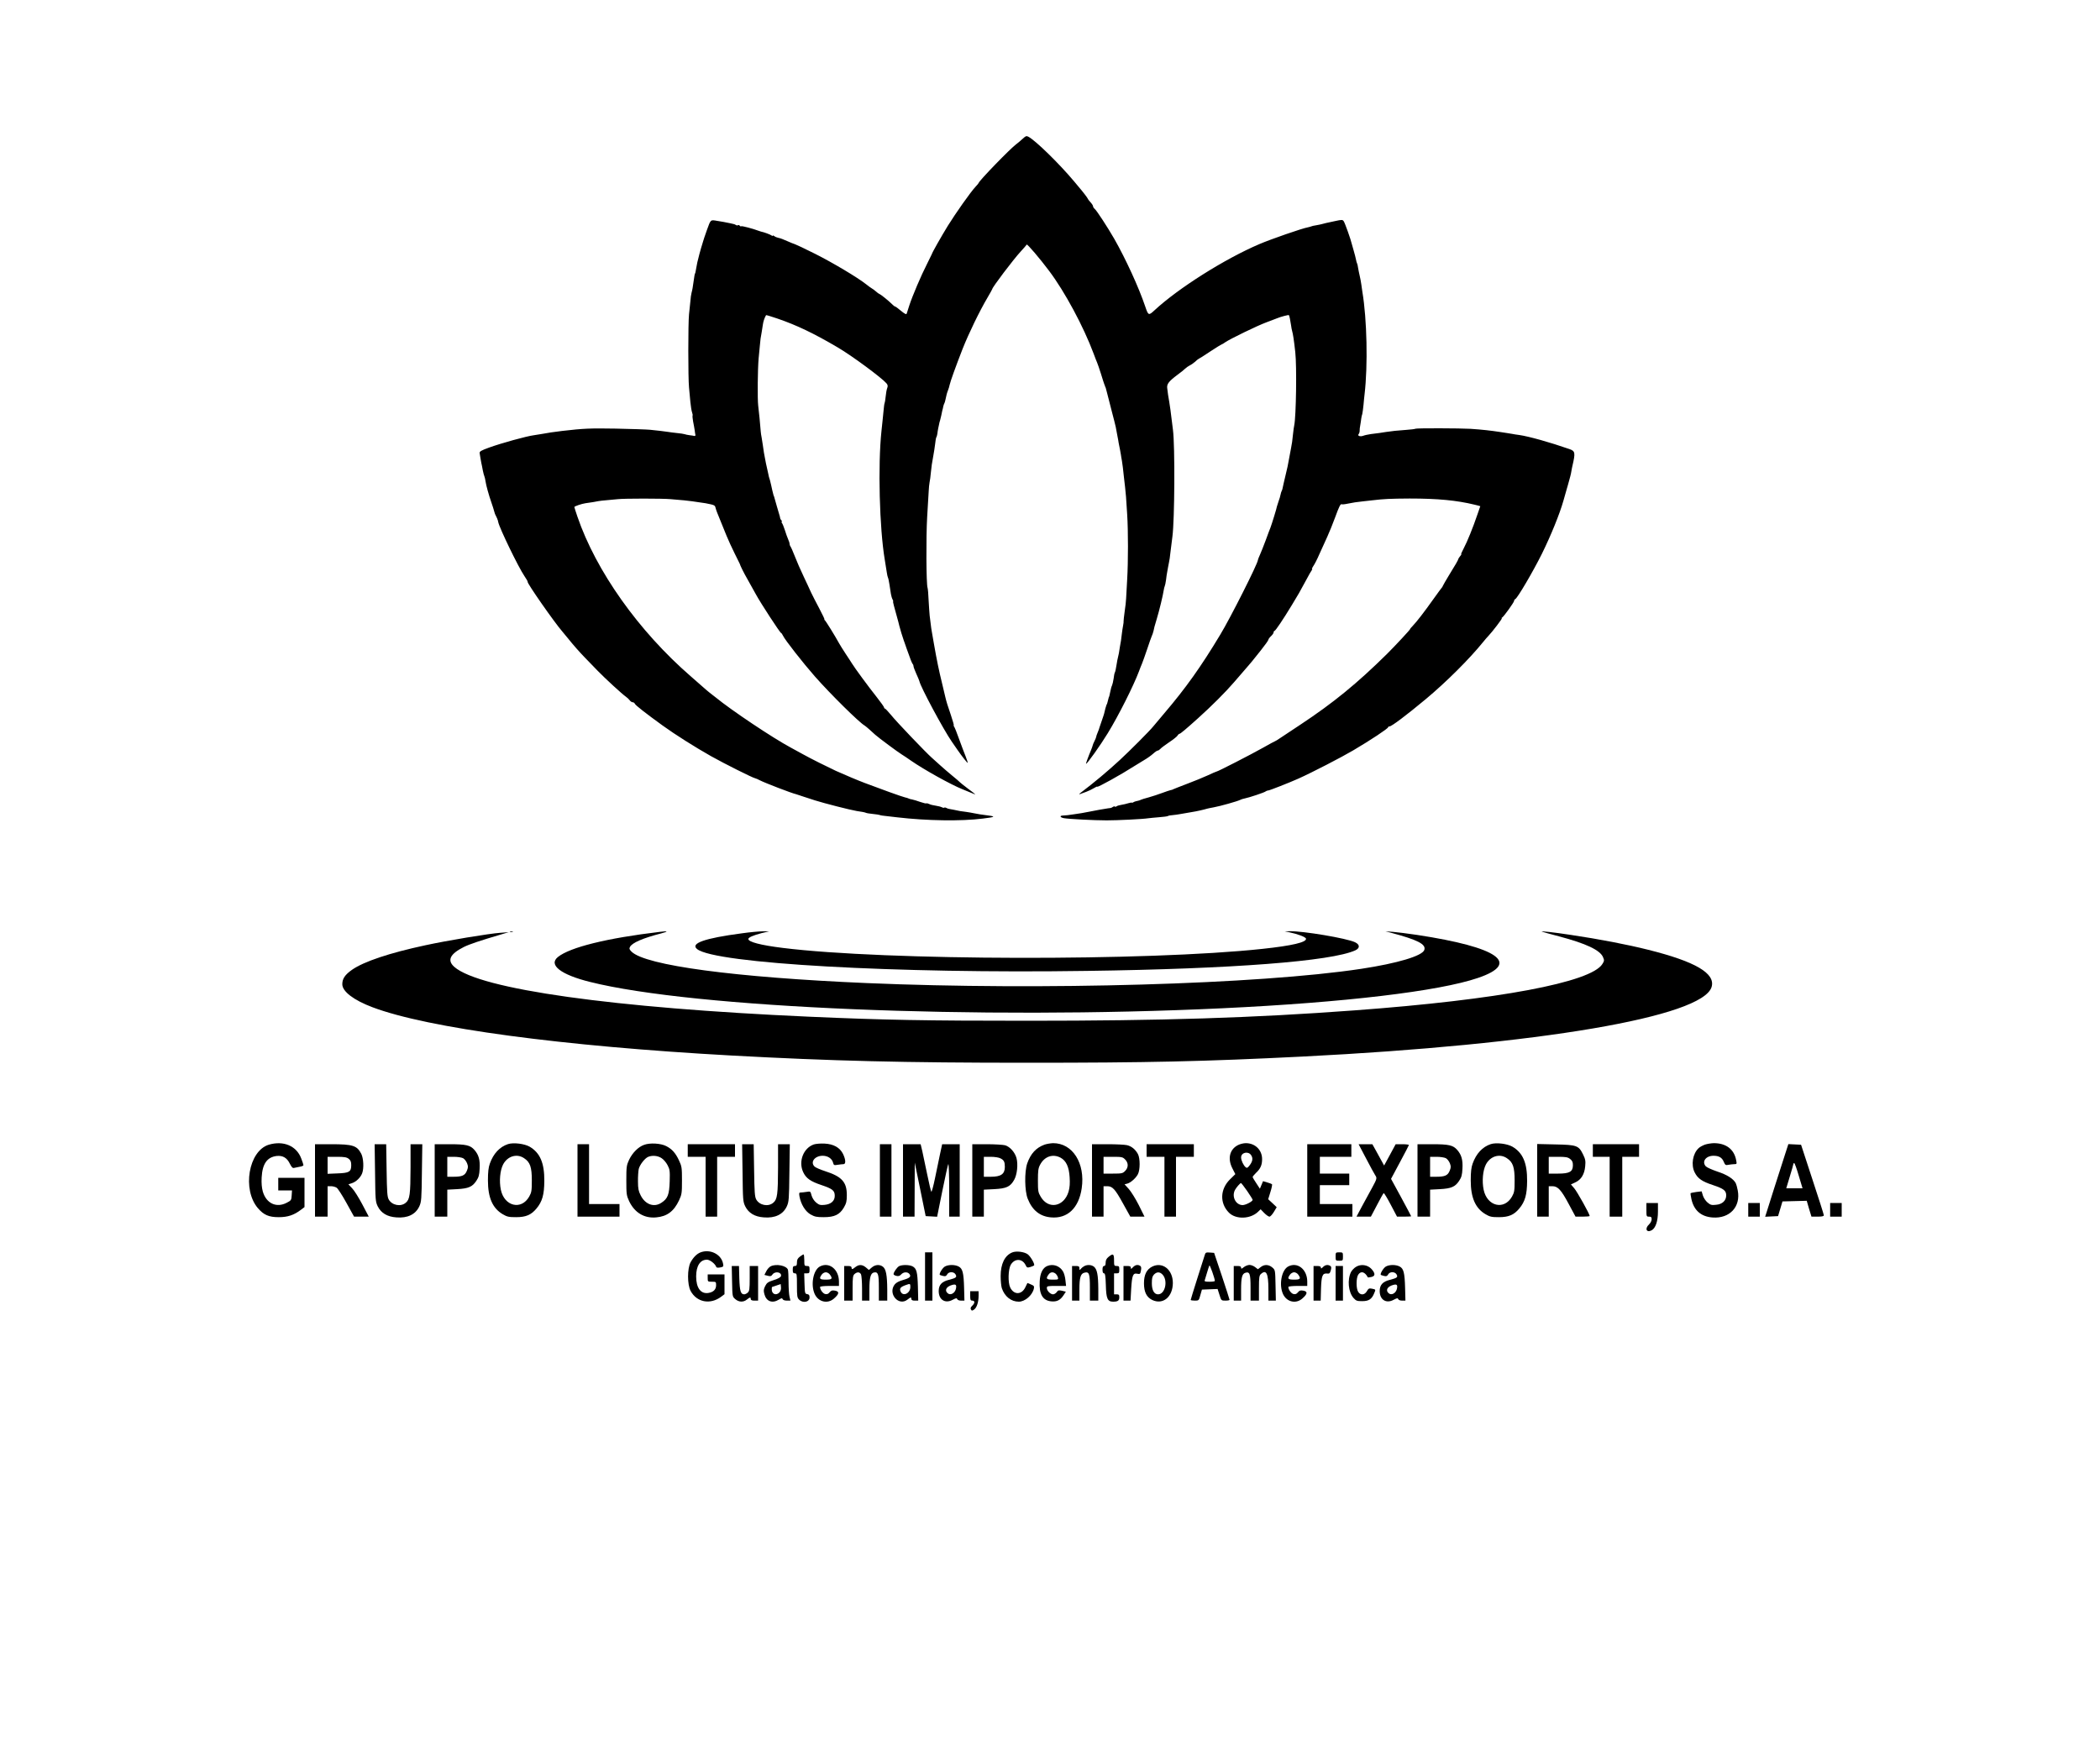 <?xml version="1.0" standalone="no"?>
<!DOCTYPE svg PUBLIC "-//W3C//DTD SVG 20010904//EN"
 "http://www.w3.org/TR/2001/REC-SVG-20010904/DTD/svg10.dtd">
<svg version="1.0" xmlns="http://www.w3.org/2000/svg"
 width="2000pt" height="1673pt" viewBox="0 0 2000 1673"
 preserveAspectRatio="xMidYMid meet">

<g transform="translate(0,1673) scale(0.1,-0.1)"
fill="#000000" stroke="none">
<path d="M9734 15403 c-21 -19 -47 -41 -56 -47 -53 -38 -358 -352 -358 -370 0
-2 -14 -19 -31 -37 -45 -48 -187 -249 -262 -370 -62 -101 -151 -258 -152 -269
-1 -3 -22 -46 -47 -96 -55 -107 -138 -302 -168 -394 -11 -36 -23 -71 -25 -78
-4 -10 -20 -1 -54 27 -27 23 -52 41 -56 41 -4 0 -18 10 -30 23 -32 32 -105 91
-119 96 -6 2 -21 13 -33 24 -12 11 -31 25 -42 31 -10 6 -34 23 -52 38 -82 65
-319 206 -484 289 -99 50 -187 91 -195 93 -8 2 -41 15 -72 29 -32 15 -69 29
-84 31 -14 3 -32 10 -40 17 -8 6 -14 8 -14 4 0 -4 -6 -3 -12 2 -12 9 -70 31
-101 37 -7 2 -19 6 -27 9 -46 18 -153 46 -160 42 -5 -3 -11 -1 -15 5 -4 6 -11
8 -16 5 -5 -4 -15 -3 -21 2 -7 4 -15 8 -18 8 -3 1 -18 4 -35 8 -16 4 -46 10
-65 13 -19 3 -46 7 -60 10 -64 11 -61 15 -97 -86 -19 -52 -35 -102 -37 -110
-2 -8 -6 -22 -9 -30 -3 -8 -15 -49 -26 -90 -18 -67 -24 -94 -36 -165 -2 -11
-4 -20 -5 -20 -2 0 -4 -9 -6 -20 -1 -11 -6 -38 -9 -60 -4 -22 -8 -49 -9 -60
-2 -11 -6 -31 -10 -45 -4 -14 -9 -50 -11 -80 -3 -30 -9 -86 -13 -125 -9 -86
-9 -606 0 -695 3 -36 9 -99 13 -140 4 -41 11 -85 16 -98 5 -13 7 -27 5 -31 -2
-3 0 -29 5 -56 6 -28 12 -65 15 -83 2 -18 5 -38 7 -45 1 -7 -3 -11 -10 -10 -7
2 -27 5 -45 7 -18 2 -40 7 -48 10 -8 3 -42 8 -75 11 -33 4 -71 8 -85 11 -32 5
-99 13 -170 20 -30 3 -177 8 -326 11 -245 4 -302 2 -509 -22 -64 -7 -156 -21
-195 -29 -14 -2 -47 -8 -75 -12 -71 -9 -312 -76 -425 -117 -78 -28 -94 -38
-92 -53 2 -10 5 -30 7 -44 2 -14 6 -36 9 -50 3 -14 10 -45 14 -70 5 -25 12
-52 16 -60 3 -8 8 -28 10 -45 6 -40 31 -131 56 -202 11 -32 23 -69 26 -82 3
-13 10 -34 17 -45 6 -12 12 -24 13 -28 1 -5 2 -9 4 -10 1 -2 3 -11 5 -21 11
-57 193 -432 249 -514 19 -28 33 -52 31 -55 -9 -9 253 -385 332 -476 15 -18
39 -46 53 -64 53 -66 105 -125 161 -183 32 -33 87 -89 121 -125 75 -77 234
-223 269 -247 13 -9 30 -25 37 -35 7 -10 20 -18 28 -18 8 0 17 -6 20 -14 5
-14 109 -95 264 -207 117 -85 312 -208 461 -292 134 -75 396 -206 421 -211 7
-1 27 -10 44 -19 46 -24 305 -124 347 -133 4 -1 9 -3 12 -4 3 -1 10 -4 15 -5
6 -1 12 -4 15 -5 3 -1 10 -4 15 -5 6 -1 12 -4 15 -5 3 -1 8 -3 13 -4 4 -1 45
-15 92 -30 88 -28 339 -92 400 -102 19 -3 45 -7 57 -9 12 -2 26 -6 30 -8 5 -3
35 -8 67 -11 31 -3 61 -8 65 -10 4 -3 36 -8 71 -11 36 -4 79 -9 95 -11 281
-33 609 -38 815 -12 114 14 126 20 55 29 -71 9 -100 14 -140 22 -16 4 -50 9
-75 13 -44 5 -63 8 -117 20 -16 3 -35 6 -43 8 -9 1 -21 6 -28 10 -7 4 -16 5
-19 2 -3 -3 -14 -1 -23 4 -10 5 -37 12 -59 15 -23 3 -51 10 -62 16 -12 6 -23
8 -26 6 -2 -3 -28 3 -57 13 -29 11 -65 21 -79 24 -15 2 -30 7 -35 10 -5 3 -19
7 -33 10 -25 5 -249 86 -380 136 -69 26 -190 77 -279 117 -67 31 -246 120
-315 159 -38 21 -91 50 -117 64 -169 91 -559 351 -714 478 -12 9 -36 28 -54
42 -17 14 -44 36 -59 50 -15 14 -70 62 -122 107 -497 431 -903 1004 -1080
1522 -16 47 -29 88 -29 91 0 7 70 31 105 36 57 8 102 15 123 20 12 2 48 7 80
9 31 3 80 7 107 10 58 7 426 7 500 0 113 -9 162 -14 205 -20 93 -13 115 -16
130 -19 86 -17 88 -18 95 -44 3 -15 21 -63 40 -107 18 -44 47 -116 65 -160 18
-44 53 -120 78 -170 25 -49 46 -92 47 -95 4 -17 38 -86 75 -150 23 -41 58
-104 78 -140 44 -82 232 -370 241 -370 3 0 12 -12 19 -27 17 -38 192 -261 302
-386 147 -167 425 -442 475 -469 7 -5 29 -22 47 -39 18 -17 42 -39 53 -48 32
-29 221 -169 253 -188 16 -10 56 -36 88 -59 124 -86 381 -229 489 -272 28 -11
68 -28 90 -37 48 -20 48 -21 -40 45 -38 29 -72 56 -75 60 -3 4 -34 31 -70 60
-36 30 -88 74 -115 99 -28 25 -64 58 -80 72 -54 47 -339 345 -389 408 -28 33
-53 61 -58 61 -4 0 -8 5 -8 10 0 6 -33 52 -73 103 -70 87 -210 278 -232 315
-6 9 -32 51 -60 92 -27 41 -55 86 -62 99 -40 73 -129 217 -138 223 -5 4 -7 8
-3 8 3 0 -19 46 -49 103 -30 56 -65 125 -78 152 -12 28 -45 97 -72 155 -28 58
-65 143 -83 190 -18 47 -37 89 -42 95 -4 5 -8 15 -8 23 0 8 -6 28 -14 45 -8
18 -22 57 -31 87 -10 30 -22 61 -28 68 -5 6 -6 12 -2 12 4 0 3 6 -3 13 -6 6
-10 14 -11 17 0 3 -2 12 -4 20 -10 31 -48 166 -52 180 -2 8 -4 15 -5 15 -1 0
-3 7 -5 15 -2 8 -7 26 -10 40 -3 14 -8 36 -11 50 -3 14 -8 34 -11 45 -8 23
-13 42 -18 70 -2 11 -7 31 -10 45 -3 14 -8 34 -10 45 -2 11 -6 32 -9 47 -7 31
-14 76 -21 128 -3 19 -8 51 -11 70 -4 19 -8 46 -9 60 -5 67 -17 191 -24 245
-8 65 -5 352 4 450 3 33 8 85 11 115 5 61 9 91 18 135 3 17 8 48 11 70 4 32
16 68 31 93 1 2 50 -13 109 -33 181 -62 345 -140 574 -275 135 -79 417 -288
463 -341 13 -15 15 -26 8 -45 -6 -14 -12 -50 -15 -81 -3 -31 -8 -59 -10 -63
-3 -4 -7 -36 -10 -71 -3 -35 -8 -84 -11 -109 -3 -25 -7 -63 -9 -85 -35 -327
-19 -926 31 -1225 8 -47 17 -103 20 -125 3 -21 8 -43 11 -48 3 -4 9 -34 14
-65 5 -31 11 -72 14 -91 3 -18 10 -42 16 -52 5 -10 8 -19 5 -19 -4 0 7 -42 49
-192 3 -10 7 -28 10 -40 5 -22 32 -112 42 -138 3 -8 7 -19 9 -25 2 -9 25 -71
58 -162 7 -18 15 -36 19 -39 4 -4 7 -13 7 -20 0 -8 12 -39 26 -71 15 -32 28
-64 30 -72 11 -55 229 -461 308 -575 23 -32 48 -69 56 -81 39 -57 93 -125 96
-122 2 2 -7 30 -20 63 -13 32 -41 106 -62 164 -20 58 -42 111 -47 118 -5 6 -7
12 -4 12 4 0 -9 44 -27 98 -30 86 -44 133 -52 168 -1 7 -16 67 -32 135 -30
122 -49 213 -78 379 -8 47 -17 99 -20 115 -3 17 -8 48 -10 70 -3 22 -7 58 -10
80 -2 22 -7 87 -10 145 -2 58 -7 112 -10 120 -13 34 -15 484 -4 673 7 111 14
225 15 252 1 28 5 64 8 80 4 17 9 57 12 90 7 69 10 89 24 165 6 30 13 80 17
110 3 30 8 59 11 64 4 5 8 20 10 33 1 12 5 35 8 51 3 15 7 34 9 42 1 8 5 24 9
35 3 11 8 31 11 45 3 14 7 35 10 48 4 12 8 31 10 42 3 11 7 24 10 28 3 5 7 19
10 33 10 48 14 64 25 92 6 15 13 38 15 50 6 31 59 178 123 342 57 145 162 362
239 492 24 41 44 77 44 79 0 17 204 286 270 357 30 32 56 63 58 67 4 10 129
-137 214 -251 149 -198 327 -529 424 -789 13 -36 28 -74 33 -85 5 -11 21 -58
36 -105 14 -47 29 -92 32 -100 4 -8 7 -18 8 -22 2 -5 3 -9 5 -10 1 -3 3 -9 14
-53 2 -11 21 -83 41 -160 20 -77 39 -150 41 -162 7 -40 13 -72 18 -96 3 -12 7
-38 10 -57 3 -19 9 -46 12 -60 3 -14 7 -36 9 -50 2 -14 6 -41 10 -60 5 -32 12
-81 19 -155 2 -16 7 -59 11 -95 8 -73 9 -84 20 -260 10 -160 10 -447 0 -620
-4 -74 -9 -155 -10 -180 -1 -25 -7 -82 -14 -126 -6 -45 -11 -86 -10 -90 1 -5
-1 -25 -5 -44 -4 -19 -9 -55 -12 -80 -6 -53 -9 -73 -18 -120 -3 -19 -8 -47
-10 -63 -3 -15 -7 -35 -10 -45 -3 -9 -7 -33 -10 -52 -8 -51 -14 -79 -19 -88
-3 -4 -8 -29 -11 -56 -4 -27 -11 -56 -15 -65 -5 -9 -12 -34 -16 -56 -9 -45
-12 -54 -15 -57 -1 -3 -6 -21 -13 -50 -1 -7 -5 -17 -9 -23 -4 -8 -16 -52 -23
-85 0 -3 -12 -36 -25 -75 -13 -38 -25 -72 -25 -75 -1 -3 -7 -18 -13 -33 -7
-16 -12 -32 -12 -36 0 -4 -7 -22 -16 -40 -9 -17 -17 -37 -18 -44 -2 -7 -7 -23
-13 -37 -30 -71 -52 -134 -50 -136 7 -7 140 181 207 291 103 168 245 451 297
589 8 23 21 55 28 71 7 17 30 80 50 140 20 61 40 117 44 125 5 9 12 31 17 50
4 19 8 37 9 40 1 3 11 37 22 75 24 79 59 224 66 272 3 17 7 36 10 40 3 5 8 31
12 58 3 28 8 61 11 75 3 14 6 34 8 45 2 11 6 34 10 52 4 18 9 51 11 75 3 24
12 99 21 168 21 160 25 860 5 1015 -23 184 -29 235 -35 265 -7 38 -17 101 -20
135 -4 37 16 63 96 123 32 23 65 50 75 60 10 10 30 24 44 31 15 7 37 23 51 35
13 13 28 25 33 27 6 2 56 34 113 72 56 37 105 67 108 67 3 0 18 8 32 19 48 33
305 158 392 190 47 18 94 36 105 40 30 13 106 33 110 29 5 -4 14 -51 21 -98 2
-19 7 -43 10 -53 8 -27 17 -84 30 -202 15 -135 8 -611 -10 -697 -3 -13 -8 -48
-11 -78 -7 -68 -11 -100 -19 -137 -5 -26 -12 -63 -23 -123 -7 -42 -12 -63 -27
-126 -8 -34 -17 -72 -20 -85 -11 -55 -15 -69 -20 -77 -3 -5 -7 -19 -10 -33 -2
-13 -11 -43 -20 -67 -8 -23 -15 -45 -15 -47 1 -7 -50 -172 -61 -200 -5 -11
-25 -65 -45 -120 -20 -55 -46 -118 -56 -141 -10 -22 -19 -44 -19 -49 0 -32
-261 -550 -358 -710 -185 -308 -331 -512 -532 -748 -41 -49 -88 -105 -105
-125 -36 -45 -224 -233 -320 -322 -116 -107 -241 -212 -369 -309 -18 -13 -22
-20 -11 -16 11 4 38 14 60 22 22 8 55 24 73 35 17 11 32 17 32 14 0 -11 230
117 353 196 23 15 65 40 93 57 28 16 66 43 85 60 18 17 39 31 45 31 6 0 17 7
24 15 7 9 45 37 83 63 38 25 75 54 81 64 6 10 15 18 20 18 8 0 65 48 176 148
128 115 263 250 342 342 50 58 107 124 127 147 41 47 35 40 130 159 39 49 71
94 71 100 0 6 11 21 25 34 14 13 25 29 25 37 0 7 4 13 8 13 9 0 81 107 166
247 62 102 73 121 136 238 23 44 47 86 53 93 5 6 6 12 3 12 -4 0 1 12 12 28
11 15 37 65 57 112 21 47 55 121 75 165 20 44 54 127 75 185 39 107 52 133 64
126 3 -2 29 0 56 6 53 11 88 16 145 22 19 2 60 7 90 10 109 13 168 16 355 17
268 0 447 -17 620 -59 6 -2 20 -5 32 -8 l21 -6 -28 -81 c-41 -121 -96 -257
-130 -321 -17 -31 -27 -56 -24 -56 4 0 0 -8 -9 -17 -8 -10 -16 -21 -17 -25 -1
-11 -30 -61 -89 -156 -29 -48 -56 -94 -59 -102 -3 -8 -8 -17 -12 -20 -3 -3
-38 -50 -77 -105 -91 -128 -159 -216 -200 -259 -13 -13 -23 -25 -23 -28 0 -7
-139 -156 -221 -238 -286 -282 -510 -465 -824 -673 -82 -54 -169 -112 -193
-128 -23 -16 -45 -29 -47 -29 -3 0 -56 -29 -118 -64 -110 -62 -429 -226 -441
-226 -3 0 -41 -16 -83 -36 -43 -20 -132 -56 -198 -81 -66 -25 -124 -48 -130
-51 -5 -4 -18 -8 -27 -9 -9 -2 -45 -14 -80 -27 -35 -13 -92 -32 -128 -42 -36
-9 -69 -20 -75 -23 -5 -3 -16 -7 -22 -8 -7 -2 -19 -4 -25 -6 -7 -1 -19 -6 -25
-10 -7 -5 -13 -6 -13 -3 0 2 -15 0 -32 -5 -18 -6 -49 -13 -68 -16 -19 -3 -40
-9 -46 -14 -6 -5 -14 -6 -17 -2 -4 3 -12 1 -19 -4 -7 -6 -20 -11 -28 -11 -8
-1 -26 -3 -40 -6 -14 -3 -41 -7 -60 -10 -19 -3 -59 -11 -89 -17 -30 -6 -66
-13 -80 -15 -14 -2 -44 -7 -66 -10 -56 -9 -86 -12 -112 -13 -34 -1 -28 -18 9
-25 42 -8 288 -21 408 -21 102 0 346 12 395 20 17 2 63 7 104 10 41 3 78 8 83
11 5 4 26 8 46 9 20 2 53 6 72 10 60 11 84 15 110 19 46 7 116 23 145 32 6 2
34 8 63 13 62 11 228 58 253 71 9 5 28 11 44 14 41 8 189 57 199 67 6 5 17 9
25 9 12 0 200 74 285 112 130 58 412 204 524 270 166 98 332 208 332 220 0 4
6 8 13 8 20 0 157 103 347 261 194 162 413 380 545 543 17 21 39 47 51 59 38
40 135 167 127 167 -4 0 -3 4 4 8 17 11 113 145 113 158 0 7 5 14 10 16 20 6
172 266 255 433 87 177 169 379 205 506 12 41 25 90 31 109 5 19 11 40 13 45
18 64 28 101 31 123 2 15 7 38 10 52 30 128 27 143 -28 162 -186 65 -387 121
-477 134 -25 3 -56 8 -70 11 -14 2 -36 6 -50 8 -14 2 -43 6 -65 10 -85 13
-172 23 -280 30 -99 6 -514 7 -524 1 -4 -3 -43 -8 -87 -11 -95 -7 -134 -11
-194 -20 -49 -8 -69 -11 -144 -20 -27 -4 -60 -11 -72 -16 -30 -11 -58 -1 -45
15 6 7 10 21 10 31 -1 11 2 36 6 55 3 19 8 47 9 61 2 15 6 35 10 45 3 11 8 51
12 89 3 39 8 84 10 100 32 274 23 713 -21 975 -2 14 -7 45 -10 70 -3 25 -11
63 -16 85 -5 22 -12 55 -15 74 -2 19 -7 38 -10 43 -3 4 -7 21 -10 36 -3 15
-12 52 -21 82 -9 30 -17 60 -19 67 -7 35 -66 202 -77 216 -11 15 -18 15 -82 1
-38 -9 -78 -17 -88 -19 -10 -2 -26 -6 -35 -9 -9 -3 -35 -8 -57 -12 -22 -3 -43
-8 -48 -11 -4 -2 -19 -6 -33 -9 -52 -9 -352 -113 -459 -159 -329 -140 -773
-420 -1001 -632 -55 -51 -58 -49 -88 40 -60 178 -184 449 -294 642 -65 113
-166 267 -185 284 -9 7 -17 19 -17 26 0 7 -11 24 -25 39 -14 15 -25 30 -25 33
0 5 -48 68 -87 113 -7 8 -27 33 -45 54 -142 169 -364 386 -433 423 -20 11 -26
8 -61 -24z"/>
<path d="M4858 7853 c6 -2 18 -2 25 0 6 3 1 5 -13 5 -14 0 -19 -2 -12 -5z"/>
<path d="M6285 7853 c-506 -60 -857 -147 -972 -240 -92 -75 28 -168 306 -237
986 -248 3692 -361 6021 -251 1164 55 2063 162 2436 289 411 140 195 292 -581
410 -88 13 -191 26 -230 29 l-70 5 50 -13 c257 -68 338 -110 320 -164 -18 -57
-257 -128 -600 -180 -975 -148 -3040 -207 -4710 -136 -1258 54 -2109 168
-2241 300 -20 20 -23 29 -14 45 21 39 121 83 300 129 68 18 63 24 -15 14z"/>
<path d="M7065 7839 c-357 -47 -493 -96 -426 -150 170 -138 1894 -235 3713
-208 1388 19 2329 92 2556 196 45 21 44 55 -3 77 -79 38 -496 108 -623 105
l-47 -1 40 -8 c86 -18 160 -46 163 -62 7 -34 -133 -67 -414 -97 -1093 -118
-3592 -113 -4569 9 -211 26 -328 57 -328 85 0 15 47 35 127 56 l71 17 -60 0
c-33 0 -123 -8 -200 -19z"/>
<path d="M14685 7855 c6 -3 79 -23 163 -45 257 -68 391 -131 419 -198 13 -30
12 -36 -6 -65 -108 -175 -991 -341 -2361 -442 -970 -72 -1831 -99 -3115 -99
-965 0 -1366 7 -2085 39 -1859 83 -3130 261 -3373 474 -71 63 -42 123 91 190
52 26 159 62 357 120 l70 21 -80 -6 c-106 -7 -509 -74 -715 -119 -341 -73
-585 -155 -697 -233 -68 -48 -93 -85 -93 -138 0 -69 109 -152 287 -219 526
-199 1806 -371 3418 -460 953 -52 1643 -69 2820 -69 1142 0 1682 12 2620 59
2260 114 3810 378 3896 663 38 129 -153 242 -607 355 -190 48 -464 101 -734
141 -163 25 -294 39 -275 31z"/>
<path d="M2559 5825 c-192 -60 -254 -427 -103 -604 56 -65 104 -86 199 -86 86
0 145 20 212 71 l33 25 0 140 0 139 -125 0 -125 0 0 -60 0 -60 66 0 65 0 -3
-47 c-3 -46 -5 -49 -48 -71 -98 -51 -194 -6 -227 107 -10 37 -14 79 -11 135 7
130 52 193 143 204 58 6 98 -17 125 -73 16 -32 27 -44 39 -41 9 2 33 7 54 11
20 3 37 10 37 15 0 5 -9 34 -21 64 -45 121 -170 173 -310 131z"/>
<path d="M4838 5831 c-79 -26 -139 -90 -173 -186 -13 -36 -18 -80 -18 -160 0
-164 44 -265 141 -322 41 -24 57 -28 127 -28 94 0 144 22 194 82 56 67 74 133
75 263 1 171 -40 267 -139 326 -50 29 -155 42 -207 25z m153 -134 c58 -38 74
-85 74 -212 0 -99 -3 -114 -25 -154 -75 -132 -237 -93 -270 65 -17 82 -8 183
21 240 41 80 131 108 200 61z"/>
<path d="M6134 5824 c-56 -20 -111 -76 -143 -143 -24 -52 -26 -66 -26 -196 0
-130 2 -144 26 -196 52 -111 145 -167 259 -156 103 9 168 58 217 162 26 56 28
68 28 190 0 122 -2 134 -28 190 -33 71 -67 109 -122 137 -52 27 -155 33 -211
12z m167 -127 c19 -12 44 -42 57 -67 21 -40 23 -56 20 -155 -4 -124 -18 -163
-78 -202 -70 -48 -155 -18 -199 71 -20 39 -25 65 -25 130 -1 45 3 98 7 119 9
40 58 104 91 117 39 16 92 11 127 -13z"/>
<path d="M7751 5828 c-99 -34 -149 -161 -102 -263 27 -59 69 -89 174 -124 106
-36 127 -52 127 -103 0 -48 -35 -80 -98 -86 -41 -4 -52 0 -80 23 -19 16 -36
43 -43 67 -10 40 -11 40 -47 34 -20 -3 -45 -6 -56 -6 -16 0 -17 -5 -12 -37 14
-75 54 -141 104 -171 41 -23 58 -27 127 -27 103 0 152 24 192 92 23 40 28 59
28 118 0 125 -47 177 -209 229 -43 14 -87 33 -97 42 -46 42 0 104 76 104 49 0
89 -27 99 -66 6 -24 10 -26 44 -20 20 3 45 6 55 6 24 0 22 43 -4 97 -30 61
-90 95 -177 99 -37 2 -82 -2 -101 -8z"/>
<path d="M9948 5826 c-80 -29 -132 -85 -165 -179 -27 -79 -25 -263 5 -337 43
-109 116 -168 221 -177 157 -14 265 88 293 277 35 239 -87 431 -273 430 -24
-1 -61 -7 -81 -14z m152 -124 c54 -29 81 -88 87 -186 4 -58 1 -98 -10 -137
-43 -145 -192 -174 -265 -50 -25 42 -27 54 -27 156 0 92 3 117 21 150 41 78
120 106 194 67z"/>
<path d="M11791 5822 c-80 -40 -102 -129 -54 -222 l28 -55 -51 -50 c-95 -94
-99 -228 -9 -318 66 -65 203 -61 276 9 l25 24 34 -35 c19 -19 41 -35 50 -35 8
0 27 20 42 45 l27 45 -40 38 -41 38 21 68 c12 38 19 72 15 75 -3 3 -23 11 -45
17 l-40 12 -15 -36 -15 -36 -34 52 c-19 28 -35 55 -35 60 0 4 14 21 31 38 44
41 59 76 59 132 0 87 -66 152 -155 152 -22 0 -55 -8 -74 -18z m125 -97 c19
-29 14 -60 -17 -99 -17 -22 -24 -25 -36 -15 -21 18 -43 65 -43 93 0 48 69 63
96 21z m-38 -341 c28 -41 52 -79 52 -84 0 -15 -67 -50 -96 -50 -65 1 -105 80
-73 143 13 25 50 67 58 67 3 0 30 -34 59 -76z"/>
<path d="M14198 5831 c-79 -26 -139 -90 -173 -186 -13 -36 -18 -80 -18 -160 0
-164 44 -265 141 -322 41 -24 57 -28 127 -28 94 0 144 22 194 82 56 67 74 133
75 263 1 171 -40 267 -139 326 -50 29 -155 42 -207 25z m153 -134 c58 -38 74
-85 74 -212 0 -99 -3 -114 -25 -154 -75 -132 -237 -93 -270 65 -17 82 -8 183
21 240 41 80 131 108 200 61z"/>
<path d="M16237 5826 c-21 -8 -48 -22 -59 -33 -57 -52 -75 -160 -38 -232 29
-58 70 -86 173 -120 105 -35 127 -53 127 -99 0 -49 -37 -84 -96 -89 -43 -5
-54 -2 -82 22 -18 15 -37 44 -44 66 l-12 40 -50 -6 c-28 -4 -53 -9 -55 -11 -2
-2 1 -28 8 -58 24 -107 92 -166 201 -174 163 -12 270 102 240 258 -5 28 -14
59 -19 69 -23 42 -82 80 -174 110 -52 18 -102 40 -111 50 -41 45 0 101 73 101
51 0 81 -17 97 -56 14 -33 18 -36 46 -30 17 3 42 6 55 6 24 0 25 2 18 37 -19
105 -97 164 -215 163 -25 -1 -62 -7 -83 -14z"/>
<path d="M3000 5485 l0 -345 60 0 60 0 0 145 0 145 33 0 c18 0 42 -7 54 -15
12 -9 54 -74 93 -145 l72 -130 70 0 70 0 -62 118 c-34 64 -77 133 -97 153
l-35 37 34 11 c40 13 82 54 97 94 18 46 13 143 -8 185 -41 79 -79 92 -288 92
l-153 0 0 -345z m321 206 c18 -14 24 -29 24 -60 0 -64 -19 -75 -130 -79 l-95
-4 0 81 0 81 89 0 c72 0 93 -4 112 -19z"/>
<path d="M3572 5558 c3 -263 4 -275 26 -321 32 -63 90 -98 176 -104 108 -9
184 28 220 106 19 43 21 66 24 319 l4 272 -56 0 -56 0 0 -222 c-1 -257 -7
-303 -45 -335 -48 -42 -132 -25 -163 31 -14 26 -17 71 -20 279 l-4 247 -55 0
-55 0 4 -272z"/>
<path d="M4140 5485 l0 -345 60 0 60 0 0 129 0 128 93 5 c109 6 146 22 184 80
22 33 28 55 31 114 5 85 -9 133 -50 180 -40 45 -79 54 -240 54 l-138 0 0 -345z
m270 212 c13 -7 30 -28 38 -48 12 -31 11 -41 -2 -73 -18 -44 -46 -56 -127 -56
l-59 0 0 95 0 95 63 0 c34 0 73 -6 87 -13z"/>
<path d="M5500 5485 l0 -345 200 0 200 0 0 60 0 60 -145 0 -145 0 0 285 0 285
-55 0 -55 0 0 -345z"/>
<path d="M6550 5770 l0 -60 85 0 85 0 0 -285 0 -285 55 0 55 0 0 285 0 285 85
0 85 0 0 60 0 60 -225 0 -225 0 0 -60z"/>
<path d="M7072 5558 c3 -263 4 -275 26 -321 32 -63 90 -98 176 -104 108 -9
184 28 220 106 19 43 21 66 24 319 l4 272 -56 0 -56 0 0 -222 c-1 -257 -7
-303 -45 -335 -48 -42 -132 -25 -163 31 -14 26 -17 71 -20 279 l-4 247 -55 0
-55 0 4 -272z"/>
<path d="M8380 5485 l0 -345 55 0 55 0 0 345 0 345 -55 0 -55 0 0 -345z"/>
<path d="M8600 5485 l0 -345 55 0 55 0 1 258 1 257 52 -255 52 -255 55 -3 54
-3 49 243 c27 134 53 250 57 258 5 8 9 -101 9 -242 l0 -258 50 0 50 0 0 345 0
345 -84 0 -83 0 -21 -97 c-11 -54 -33 -158 -48 -231 -15 -73 -31 -129 -34
-125 -4 5 -22 78 -39 163 -18 85 -39 185 -47 223 l-16 67 -84 0 -84 0 0 -345z"/>
<path d="M9260 5485 l0 -345 55 0 55 0 0 129 0 128 99 5 c116 6 153 23 190 89
28 50 38 146 22 207 -15 55 -63 109 -109 122 -20 5 -99 10 -174 10 l-138 0 0
-345z m269 210 c33 -17 41 -33 41 -83 -1 -67 -38 -92 -134 -92 l-66 0 0 95 0
95 65 0 c38 0 78 -6 94 -15z"/>
<path d="M10400 5485 l0 -345 55 0 55 0 0 145 0 145 34 0 c51 0 75 -26 151
-164 l70 -126 67 0 68 0 -55 111 c-31 61 -74 130 -96 154 l-39 43 24 6 c33 8
83 52 103 90 22 41 22 150 1 191 -24 45 -61 76 -105 86 -21 5 -104 9 -185 9
l-148 0 0 -345z m315 200 c16 -15 25 -36 25 -55 0 -19 -9 -40 -25 -55 -22 -23
-32 -25 -115 -25 l-90 0 0 80 0 80 90 0 c83 0 93 -2 115 -25z"/>
<path d="M10920 5770 l0 -60 85 0 85 0 0 -285 0 -285 55 0 55 0 0 285 0 285
85 0 85 0 0 60 0 60 -225 0 -225 0 0 -60z"/>
<path d="M12450 5485 l0 -345 215 0 215 0 0 60 0 60 -155 0 -155 0 0 90 0 90
140 0 140 0 0 55 0 55 -140 0 -140 0 0 80 0 80 150 0 150 0 0 60 0 60 -210 0
-210 0 0 -345z"/>
<path d="M13011 5693 c40 -76 78 -147 86 -158 19 -28 17 -34 -30 -121 -24 -44
-67 -123 -96 -176 l-52 -98 68 0 69 0 58 110 c31 60 60 112 64 114 4 2 34 -47
67 -110 l60 -114 68 0 c37 0 67 2 67 3 0 2 -43 83 -96 181 l-96 176 84 157
c46 86 85 160 86 165 2 4 -26 8 -61 8 l-65 0 -55 -102 -55 -101 -28 51 c-16
28 -41 74 -56 102 l-28 50 -66 0 -65 0 72 -137z"/>
<path d="M13500 5485 l0 -345 60 0 60 0 0 129 0 128 93 5 c109 6 146 22 184
80 22 33 28 55 31 114 5 85 -9 133 -50 180 -40 45 -79 54 -240 54 l-138 0 0
-345z m270 212 c13 -7 30 -28 38 -48 12 -31 11 -41 -2 -73 -18 -44 -46 -56
-127 -56 l-59 0 0 95 0 95 63 0 c34 0 73 -6 87 -13z"/>
<path d="M14640 5486 l0 -346 55 0 55 0 0 145 0 145 34 0 c52 0 84 -34 156
-169 l65 -121 68 0 c37 0 67 3 67 6 0 18 -119 231 -147 264 l-32 37 41 19 c56
25 88 77 95 153 5 51 2 68 -20 113 -42 86 -60 92 -264 96 l-173 4 0 -346z
m314 203 c20 -16 26 -29 26 -59 0 -62 -32 -80 -141 -80 l-89 0 0 80 0 80 89 0
c74 0 92 -3 115 -21z"/>
<path d="M15170 5770 l0 -60 80 0 80 0 0 -285 0 -285 60 0 60 0 0 285 0 285
80 0 80 0 0 60 0 60 -220 0 -220 0 0 -60z"/>
<path d="M17002 5738 c-17 -51 -63 -194 -102 -318 -39 -124 -75 -238 -80 -253
l-9 -28 61 3 62 3 21 70 21 70 115 3 116 3 22 -76 23 -75 59 0 c41 0 59 4 59
13 0 6 -49 161 -109 342 l-108 330 -61 3 -60 3 -30 -93z m129 -208 l36 -120
-77 0 -78 0 34 113 c19 61 34 115 34 120 0 4 4 7 8 7 4 0 24 -54 43 -120z"/>
<path d="M15680 5205 c0 -63 1 -65 25 -65 20 0 25 -5 25 -25 0 -15 -11 -36
-25 -49 -43 -40 -24 -82 25 -56 37 20 60 86 60 178 l0 82 -55 0 -55 0 0 -65z"/>
<path d="M16650 5205 l0 -65 55 0 55 0 0 65 0 65 -55 0 -55 0 0 -65z"/>
<path d="M17430 5205 l0 -65 55 0 55 0 0 65 0 65 -55 0 -55 0 0 -65z"/>
<path d="M6670 4799 c-35 -14 -68 -48 -93 -94 -32 -59 -32 -212 0 -272 58
-109 187 -134 291 -56 l32 24 0 95 0 94 -80 0 -80 0 0 -35 c0 -34 1 -35 40
-35 39 0 40 -1 40 -33 0 -41 -25 -66 -74 -74 -72 -11 -116 48 -116 157 0 101
38 160 103 160 28 0 78 -39 88 -68 3 -9 15 -10 38 -6 31 6 33 9 27 38 -18 89
-125 141 -216 105z"/>
<path d="M9640 4799 c-71 -29 -110 -109 -110 -225 0 -45 5 -96 11 -115 27 -80
89 -129 162 -129 58 0 128 60 143 123 5 24 2 29 -27 41 l-34 14 -20 -41 c-35
-73 -109 -74 -144 -2 -23 47 -19 174 5 216 37 63 110 62 142 -3 11 -24 16 -26
44 -18 17 5 33 12 36 15 11 10 -33 87 -61 107 -34 24 -110 33 -147 17z"/>
<path d="M8810 4570 l0 -230 35 0 35 0 0 230 0 230 -35 0 -35 0 0 -230z"/>
<path d="M11475 4778 c-4 -13 -36 -113 -71 -223 -35 -111 -64 -204 -64 -208 0
-4 17 -7 39 -7 38 0 39 1 53 53 l15 52 74 3 75 3 18 -56 c17 -54 17 -55 57
-55 21 0 39 3 39 8 0 4 -33 106 -73 227 l-74 220 -40 3 c-36 3 -42 0 -48 -20z
m95 -250 c0 -5 -23 -8 -51 -8 -42 0 -50 3 -45 15 3 9 13 41 22 73 9 31 19 61
22 67 5 8 52 -125 52 -147z"/>
<path d="M12720 4760 c0 -39 1 -40 35 -40 34 0 35 1 35 40 0 39 -1 40 -35 40
-34 0 -35 -1 -35 -40z"/>
<path d="M7618 4759 c-21 -16 -28 -29 -28 -55 0 -27 -4 -34 -20 -34 -16 0 -20
-7 -20 -35 0 -28 4 -35 20 -35 19 0 20 -7 20 -115 0 -102 2 -117 20 -135 37
-37 100 -24 100 20 0 22 -5 29 -22 32 -22 3 -23 8 -26 101 l-3 97 26 0 c22 0
25 4 25 35 0 31 -3 35 -25 35 -24 0 -25 3 -25 55 0 30 -3 55 -7 55 -5 0 -20
-10 -35 -21z"/>
<path d="M10558 4757 c-20 -16 -28 -32 -28 -55 0 -22 -5 -32 -15 -32 -10 0
-15 -11 -15 -35 0 -23 5 -35 14 -35 11 0 15 -24 18 -114 3 -127 16 -156 69
-156 45 0 59 10 59 41 0 24 -4 29 -25 29 l-25 0 0 100 0 100 25 0 c22 0 25 4
25 35 0 31 -3 35 -25 35 -24 0 -25 3 -25 55 0 62 -9 67 -52 32z"/>
<path d="M7340 4667 c-14 -7 -33 -28 -42 -47 l-18 -35 31 -8 c26 -7 34 -5 46
12 24 34 89 23 81 -14 -2 -12 -24 -25 -68 -39 -56 -18 -67 -26 -83 -58 -15
-31 -16 -44 -7 -77 18 -68 74 -90 137 -52 26 16 32 17 37 5 3 -8 19 -14 40
-14 l34 0 -9 38 c-5 20 -9 83 -9 139 0 56 -3 109 -6 118 -15 39 -112 58 -164
32z m84 -248 c-31 -34 -74 -18 -74 28 0 13 1 23 3 23 1 0 20 7 42 14 l40 14 3
-30 c2 -18 -3 -37 -14 -49z"/>
<path d="M7808 4665 c-63 -34 -89 -174 -49 -262 35 -76 123 -97 184 -43 50 44
53 67 10 75 -28 5 -37 2 -52 -16 -13 -16 -24 -20 -43 -16 -22 6 -48 42 -48 67
0 6 40 10 90 10 l90 0 0 43 c-1 116 -94 189 -182 142z m96 -77 c28 -39 21 -48
-39 -48 -60 0 -67 9 -39 48 8 12 26 22 39 22 13 0 31 -10 39 -22z"/>
<path d="M8147 4660 c-30 -24 -37 -25 -37 -5 0 10 -11 15 -35 15 l-35 0 0
-165 0 -165 40 0 40 0 0 118 c0 103 3 121 18 135 25 22 49 21 62 -2 5 -11 10
-72 10 -135 l0 -116 35 0 35 0 0 108 c0 112 12 154 43 160 40 8 47 -14 47
-144 l0 -124 40 0 40 0 0 108 c-1 134 -12 191 -40 214 -31 25 -74 22 -107 -6
l-28 -24 -28 24 c-35 29 -66 30 -100 4z"/>
<path d="M8564 4669 c-20 -10 -54 -58 -54 -77 0 -5 12 -13 26 -16 20 -5 32 -2
46 13 22 25 60 27 78 6 21 -25 5 -40 -58 -58 -40 -11 -67 -25 -81 -43 -68 -87
37 -211 122 -144 30 24 37 25 37 5 0 -10 10 -15 33 -15 l32 0 -3 132 c-4 142
-13 175 -52 195 -30 15 -96 16 -126 2z m106 -199 c0 -60 -69 -94 -92 -45 -14
30 -4 44 45 62 46 17 47 16 47 -17z"/>
<path d="M8999 4665 c-23 -13 -58 -70 -48 -80 2 -2 16 -6 31 -10 21 -5 29 -2
38 14 15 29 65 29 81 0 14 -26 5 -33 -64 -51 -69 -17 -97 -49 -97 -107 0 -83
62 -122 133 -83 32 17 39 18 44 6 3 -8 18 -14 37 -14 l31 0 -3 117 c-4 149
-14 188 -52 208 -36 19 -97 19 -131 0z m104 -216 c-11 -40 -52 -61 -77 -39
-33 27 -14 64 41 79 37 11 46 1 36 -40z"/>
<path d="M9974 4670 c-43 -17 -69 -69 -72 -147 -7 -121 28 -182 110 -190 53
-5 85 11 116 57 l23 35 -36 9 c-31 7 -39 5 -51 -13 -8 -11 -24 -21 -35 -21
-25 0 -59 34 -59 60 0 19 7 20 91 20 l92 0 -6 55 c-3 30 -13 67 -23 83 -31 53
-94 75 -150 52z m78 -72 c9 -7 19 -23 23 -35 6 -22 4 -23 -49 -23 -61 0 -68 9
-40 48 17 25 42 28 66 10z"/>
<path d="M10325 4668 c-11 -6 -26 -18 -32 -26 -11 -14 -13 -13 -13 6 0 18 -6
22 -35 22 l-35 0 0 -165 0 -165 35 0 35 0 0 105 c0 114 11 152 47 161 46 12
53 -8 53 -142 l0 -124 40 0 40 0 0 113 c-1 131 -11 185 -41 210 -24 19 -64 22
-94 5z"/>
<path d="M10790 4658 c-17 -18 -20 -19 -20 -5 0 13 -9 17 -35 17 l-35 0 0
-165 0 -165 33 0 34 0 6 110 c8 131 17 155 58 146 26 -5 29 -3 35 30 5 26 3
39 -7 45 -23 15 -47 10 -69 -13z"/>
<path d="M10973 4664 c-53 -27 -78 -77 -78 -159 0 -83 25 -133 79 -159 102
-48 195 29 196 162 0 127 -98 205 -197 156z m97 -74 c56 -56 28 -190 -41 -190
-37 0 -59 39 -59 105 0 48 4 66 20 83 26 27 54 28 80 2z"/>
<path d="M11846 4659 c-21 -17 -26 -18 -26 -5 0 12 -10 16 -35 16 l-35 0 0
-165 0 -165 35 0 35 0 0 104 c0 116 9 151 40 161 42 13 50 -8 50 -141 l0 -124
40 0 40 0 0 118 c0 103 3 121 18 135 52 47 72 7 72 -144 l0 -109 36 0 35 0 -3
146 c-3 146 -3 146 -31 170 -34 29 -76 31 -111 3 l-26 -20 -26 20 c-15 12 -39
21 -54 21 -15 0 -39 -9 -54 -21z"/>
<path d="M12268 4665 c-63 -34 -89 -174 -49 -262 35 -76 123 -97 184 -43 50
44 53 67 10 75 -28 5 -37 2 -52 -16 -13 -16 -24 -20 -43 -16 -22 6 -48 42 -48
67 0 6 40 10 90 10 l90 0 0 43 c-1 116 -94 189 -182 142z m96 -77 c28 -39 21
-48 -39 -48 -60 0 -67 9 -39 48 8 12 26 22 39 22 13 0 31 -10 39 -22z"/>
<path d="M12600 4660 c-16 -16 -20 -17 -20 -5 0 10 -11 15 -35 15 l-35 0 0
-165 0 -165 34 0 34 0 3 113 c4 125 14 150 58 145 21 -3 27 2 35 30 7 26 6 36
-5 43 -23 14 -48 10 -69 -11z"/>
<path d="M12913 4661 c-18 -11 -38 -33 -46 -48 -37 -74 -26 -191 23 -247 25
-28 34 -31 83 -31 62 0 91 18 114 74 16 38 17 37 -22 45 -26 5 -32 2 -47 -24
-21 -37 -60 -41 -82 -8 -22 31 -21 136 0 166 26 38 63 26 91 -26 1 -2 15 -1
32 3 40 8 41 34 3 76 -37 41 -102 50 -149 20z"/>
<path d="M13199 4665 c-23 -13 -58 -70 -48 -80 2 -2 16 -6 31 -10 21 -5 29 -2
38 14 15 29 65 29 81 0 14 -26 5 -33 -64 -51 -69 -17 -97 -49 -97 -107 0 -83
62 -122 133 -83 32 17 39 18 44 6 3 -8 18 -14 37 -14 l31 0 -3 117 c-4 149
-14 188 -52 208 -36 19 -97 19 -131 0z m104 -216 c-11 -40 -52 -61 -77 -39
-33 27 -14 64 41 79 37 11 46 1 36 -40z"/>
<path d="M6972 4524 c3 -146 3 -146 31 -170 34 -29 76 -31 110 -4 30 24 37 25
37 5 0 -10 11 -15 35 -15 l35 0 0 165 0 165 -40 0 -40 0 0 -118 c0 -103 -3
-121 -18 -135 -10 -10 -26 -17 -34 -17 -34 0 -43 31 -47 152 l-3 118 -35 0
-34 0 3 -146z"/>
<path d="M12720 4505 l0 -165 35 0 35 0 0 165 0 165 -35 0 -35 0 0 -165z"/>
<path d="M9240 4385 c0 -38 3 -45 20 -45 26 0 26 -24 -1 -49 -15 -14 -18 -24
-12 -35 8 -14 11 -14 30 -1 26 18 43 72 43 133 l0 42 -40 0 -40 0 0 -45z"/>
</g>
</svg>
